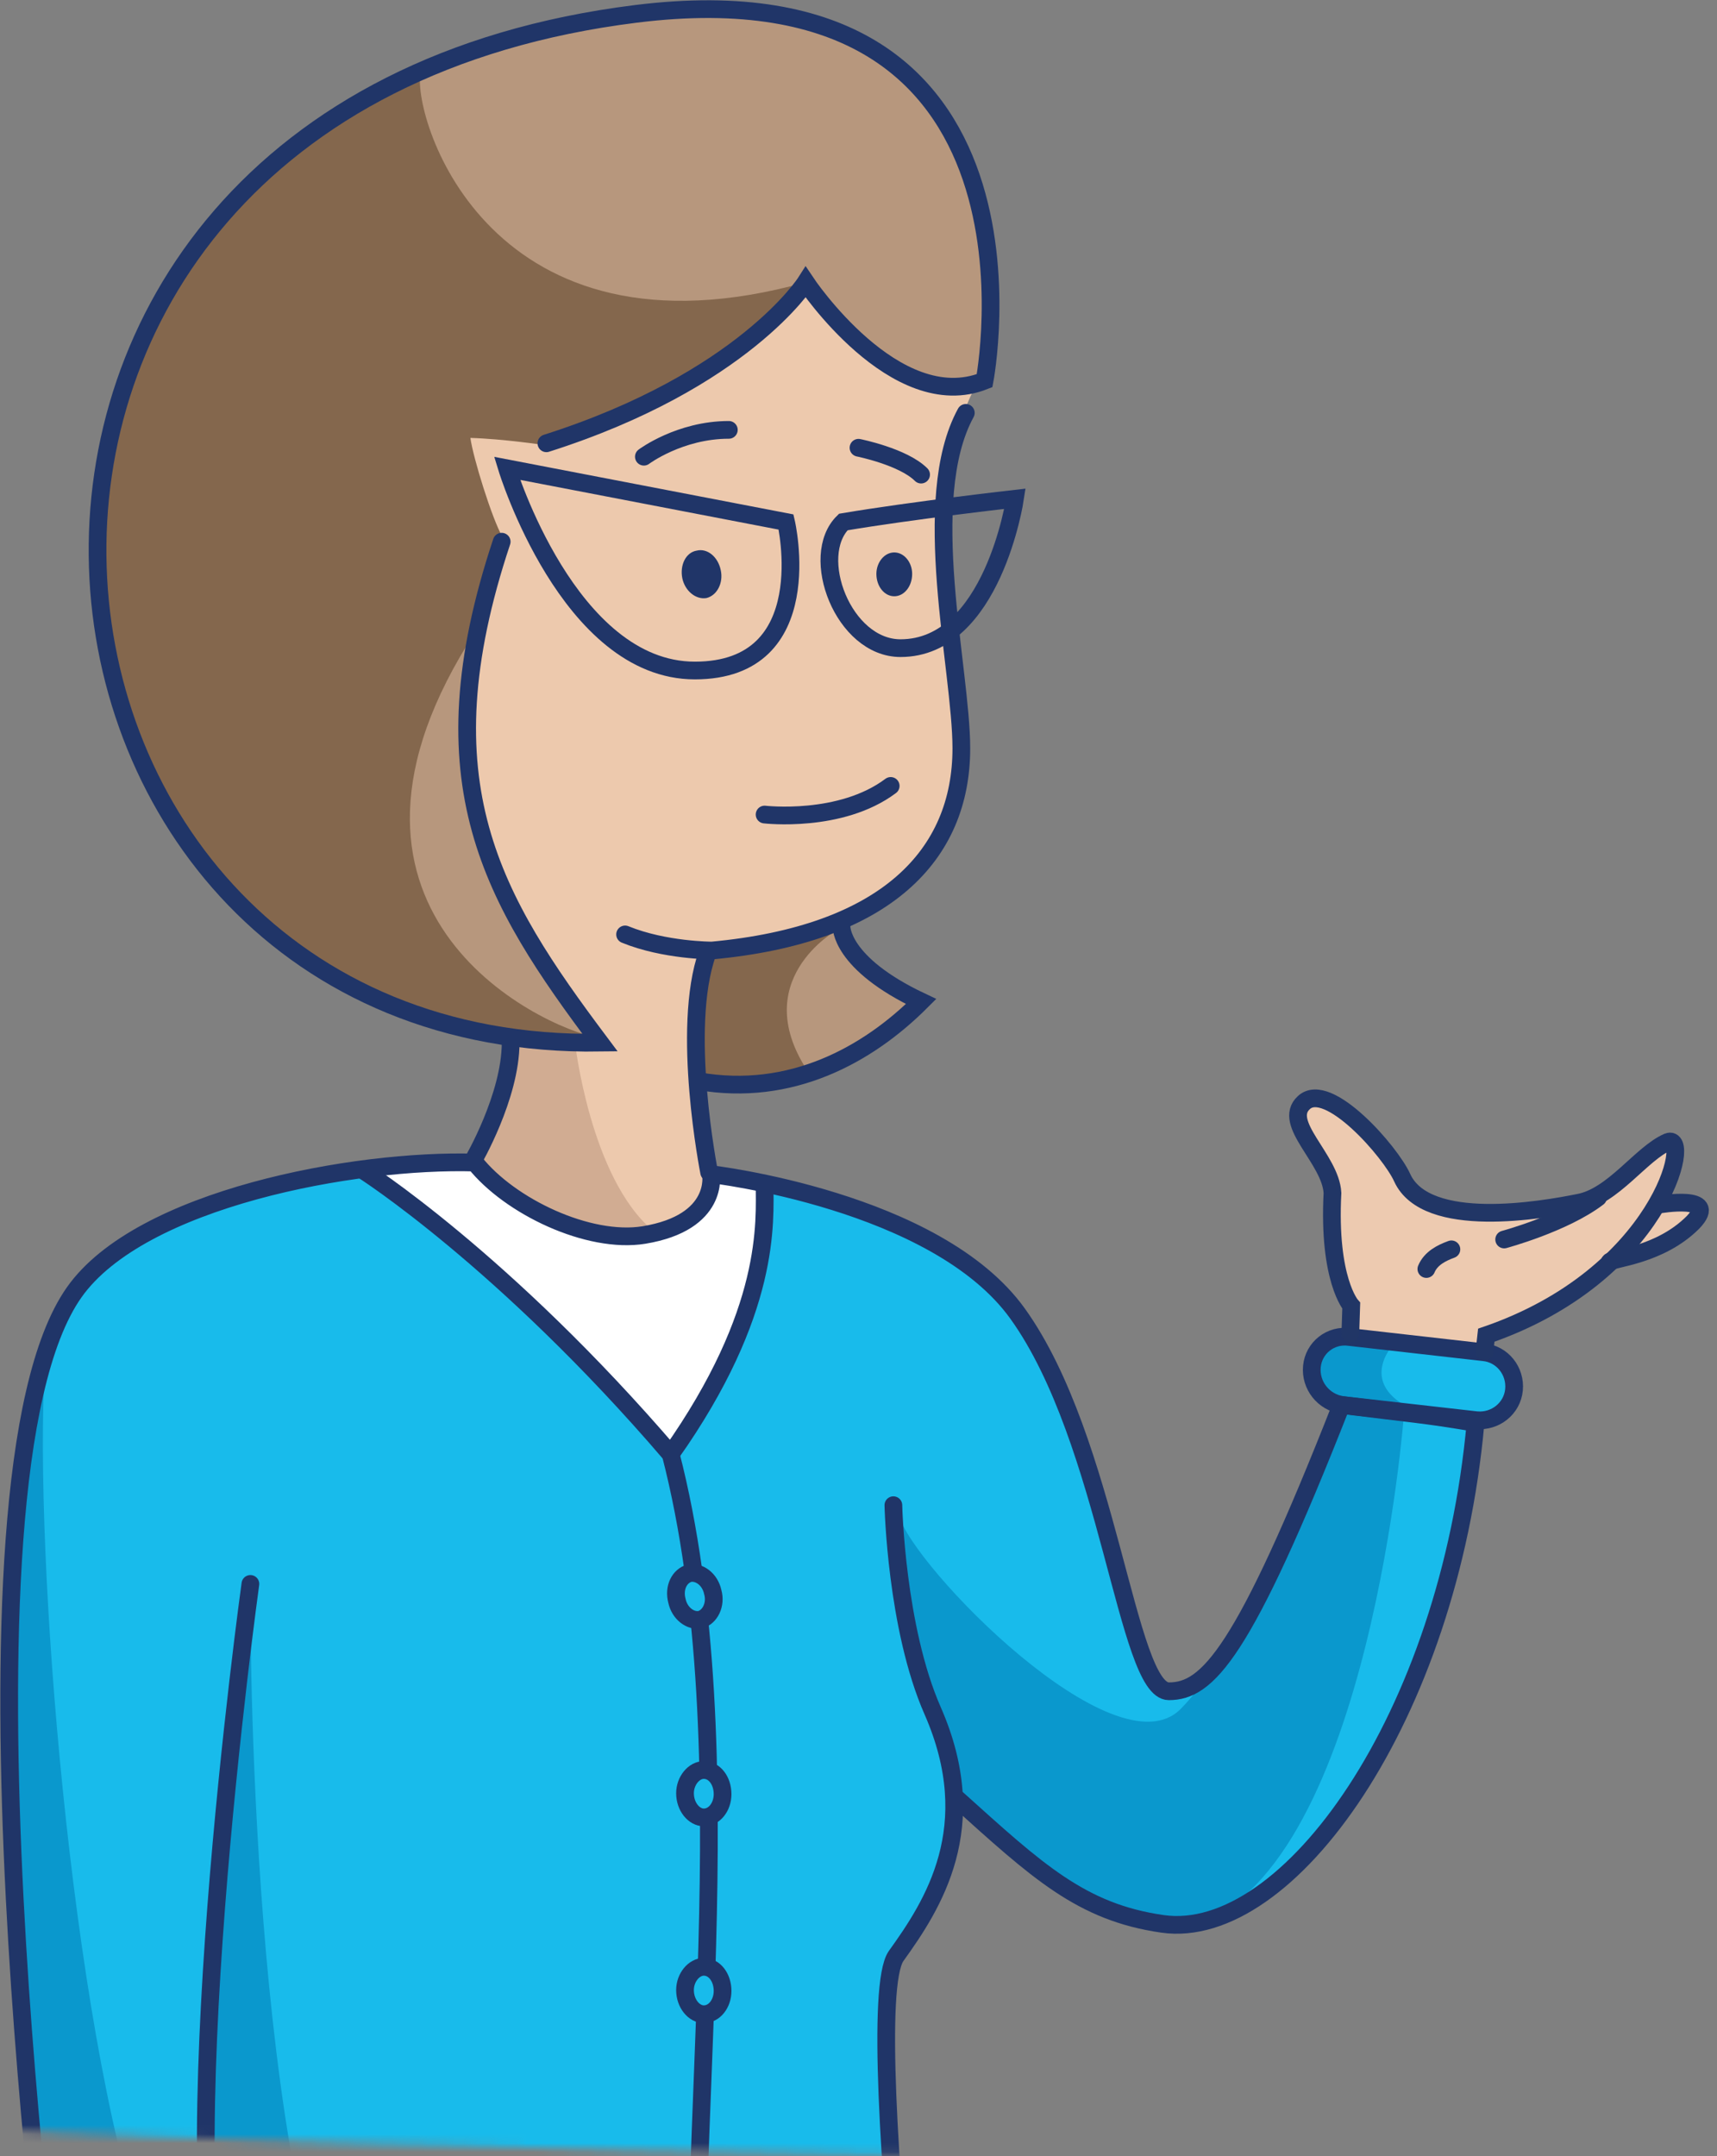 <?xml version="1.0" encoding="UTF-8"?>
<svg width="192px" height="241px" viewBox="0 0 192 241" version="1.1" xmlns="http://www.w3.org/2000/svg" xmlns:xlink="http://www.w3.org/1999/xlink">
    <rect x="0" y="0" width="192" height="241" fill="#808080" stroke="none"/>
    <!-- Generator: Sketch 53.2 (72643) - https://sketchapp.com -->
    <title>woman-active</title>
    <desc>Created with Sketch.</desc>
    <defs>
        <path d="M119.372,254 C66.668,253.034 31.34,252.051 13.388,251.051 C-4.565,250.051 -4.462,205.334 13.697,116.9 L13.388,33.2 L79.669,-9.9475983e-14 C124.532,1.47 145.641,8.246 142.995,20.328 C139.027,38.45 128.769,114.4 147.969,119.2 C167.169,124 200.668,127.132 207.717,138.835 C212.416,146.637 207.4,163.225 192.669,188.6 C180.484,217.141 168.867,233.074 157.818,236.4 C146.769,239.726 133.954,245.593 119.372,254 Z" id="path-1"></path>
    </defs>
    <g id="Page-18" stroke="none" stroke-width="1" fill="none" fill-rule="evenodd">
        <g id="Artboard-3" transform="translate(-69, -270)">
            <g id="woman-active" transform="translate(56.331, 257.051)">
                <mask id="mask-2" fill="white">
                    <use xlink:href="#path-1"></use>
                </mask>
                <g id="Mask"></g>
                <g mask="url(#mask-2)">
                    <g transform="translate(13.388, 13.218)">
                        <path d="M148.281,156.782 C148.281,156.782 139.281,188.782 129.281,188.782 C128.281,188.782 123.181,170.482 118.281,156.782 C113.281,142.782 107.881,136.682 80.181,130.982 C70.381,128.982 60.881,128.482 51.181,129.482 C33.481,131.182 16.381,132.682 7.581,144.082 C-8.219,164.682 5.581,263.482 5.581,263.482 C5.581,263.482 51.281,289.282 89.281,269.782 C94.581,265.182 98.281,260.782 98.281,235.782 C98.281,220.782 99.281,218.482 103.281,211.782 C106.281,206.782 106.281,204.782 105.281,200.782 C106.781,200.282 116.281,214.782 129.281,214.782 C156.281,214.782 164.281,157.782 164.281,157.782 L148.281,156.782 Z" id="Fill-333" stroke="none" fill="#18BBEB" fill-rule="evenodd"></path>
                        <path d="M165.881,148.982 C165.481,149.082 173.781,145.182 179.881,139.882 C184.281,139.782 188.681,136.482 189.281,135.782 C190.081,134.982 186.581,133.882 184.281,134.782 C186.181,132.282 186.781,130.582 186.081,127.982 C185.481,126.282 177.481,134.382 174.381,134.582 C166.681,135.082 160.681,136.482 156.781,132.582 C151.781,123.382 147.481,122.882 145.881,122.682 C144.581,122.482 142.781,124.682 147.981,131.782 C149.981,134.482 146.281,138.082 150.381,145.682 C150.381,153.782 165.181,155.282 165.881,148.982 Z" id="Fill-334" stroke="none" fill="#EDCAB0" fill-rule="evenodd"></path>
                        <polygon id="Fill-335" stroke="none" fill="#18BBEB" fill-rule="evenodd" points="166.281 158.782 147.281 156.782 146.281 150.782 149.281 149.782 167.281 151.782 168.281 155.782"></polygon>
                        <path d="M155.281,149.782 C155.281,149.782 151.281,153.782 156.281,156.782 C150.281,157.782 146.981,156.182 146.081,153.482 C145.281,150.782 148.081,147.982 155.281,149.782 Z" id="Fill-336" stroke="none" fill="#0A98CD" fill-rule="evenodd"></path>
                        <path d="M156.281,157.782 C156.281,157.782 152.481,207.882 133.281,214.782 C126.581,217.182 116.581,211.582 106.281,200.782 C106.281,200.782 106.481,199.782 104.281,193.782 C101.981,187.782 98.281,172.782 99.781,169.082 C101.281,174.782 123.981,198.082 131.281,190.782 C139.281,182.782 149.281,156.782 149.281,156.782 L156.281,157.782 Z" id="Fill-337" stroke="none" fill="#0A98CD" fill-rule="evenodd"></path>
                        <path d="M4.281,152.782 C3.081,173.182 7.181,225.482 15.381,249.782 L4.281,249.782 C4.281,249.782 -4.719,181.782 4.281,152.782 Z" id="Fill-338" stroke="none" fill="#0A98CD" fill-rule="evenodd"></path>
                        <path d="M27.281,176.782 C27.281,176.782 26.781,238.882 38.281,263.782 C32.481,262.582 22.281,264.782 22.281,264.782 C22.281,264.782 22.081,203.682 27.281,176.782 Z" id="Fill-339" stroke="none" fill="#0A98CD" fill-rule="evenodd"></path>
                        <path d="M39.481,130.282 C50.681,136.682 66.681,153.682 74.081,162.082 C84.681,148.182 84.781,131.882 84.781,131.882 C84.781,131.882 57.381,126.982 39.481,130.282 Z" id="Fill-340" stroke="none" fill="#FFFFFF" fill-rule="evenodd"></path>
                        <path d="M108.081,43.482 C108.081,43.482 100.781,56.282 107.581,85.282 C107.581,85.282 104.381,105.982 78.381,106.282 C74.781,114.782 78.781,131.782 78.781,131.782 C78.781,131.782 73.781,147.282 52.181,129.482 C52.181,129.482 56.781,120.282 56.681,115.782 C62.081,116.182 66.381,116.282 66.381,116.282 C66.381,116.282 53.881,104.682 51.681,83.182 C49.381,61.682 49.781,46.282 49.781,46.282 C49.781,46.282 86.881,34.882 89.481,32.082 C92.081,29.282 108.081,43.482 108.081,43.482 Z" id="Fill-341" stroke="none" fill="#EDC9AD" fill-rule="evenodd"></path>
                        <path d="M109.381,42.282 C109.381,42.282 101.481,46.882 89.481,32.182 C79.081,43.682 62.181,48.782 60.181,49.482 C60.181,49.482 55.481,48.782 51.881,48.682 C52.181,50.882 54.281,57.682 55.481,59.782 C51.181,72.282 47.581,93.782 65.481,115.982 C13.581,120.482 -13.919,43.882 36.881,12.982 C81.281,-13.918 115.281,3.482 109.381,42.282 Z" id="Fill-342" stroke="none" fill="#84674D" fill-rule="evenodd"></path>
                        <path d="M92.681,103.182 C92.681,103.182 94.281,108.482 102.281,111.682 C91.581,122.782 77.581,121.282 77.181,120.082 C76.681,118.782 78.281,107.882 78.381,106.282 C84.181,105.782 89.281,103.982 92.681,103.182 Z" id="Fill-343" stroke="none" fill="#84674D" fill-rule="evenodd"></path>
                        <path d="M52.481,70.282 C52.481,70.282 45.581,94.282 66.281,115.782 C59.281,114.482 32.281,101.282 52.481,70.282 Z" id="Fill-344" stroke="none" fill="#B7977D" fill-rule="evenodd"></path>
                        <path d="M92.881,103.682 C92.881,103.682 82.581,109.382 89.881,119.882 C92.781,118.882 99.781,114.382 102.381,112.282 C96.081,108.882 93.181,105.982 92.881,103.682 Z" id="Fill-345" stroke="none" fill="#B7977D" fill-rule="evenodd"></path>
                        <path d="M109.381,42.282 C109.381,42.282 100.181,47.182 89.381,31.282 C54.181,41.082 45.481,13.282 46.281,7.982 C54.581,2.882 89.781,-8.218 102.881,10.682 C113.181,25.482 109.381,42.282 109.381,42.282 Z" id="Fill-346" stroke="none" fill="#B7977D" fill-rule="evenodd"></path>
                        <path d="M63.581,116.282 C63.581,116.282 65.281,131.382 72.281,137.282 C64.081,137.682 57.681,134.882 52.181,129.482 C55.381,123.482 56.381,117.882 56.681,115.782 C59.681,115.882 63.581,116.282 63.581,116.282 Z" id="Fill-347" stroke="none" fill="#D1AC92" fill-rule="evenodd"></path>
                        <path d="M78.581,130.782 C78.581,130.782 75.381,114.682 78.381,106.282" id="Stroke-348" stroke="#203568" stroke-width="1.981" fill="none" stroke-linecap="round"></path>
                        <path d="M56.381,116.282 C56.381,122.282 52.181,129.482 52.181,129.482" id="Stroke-349" stroke="#203568" stroke-width="1.981" fill="none" stroke-linecap="round"></path>
                        <path d="M112.781,55.482 C112.781,55.482 101.281,56.782 93.581,58.082 C89.681,61.882 93.581,72.182 99.981,72.182 C110.281,72.182 112.781,55.482 112.781,55.482 Z" id="Stroke-350" stroke="#203568" stroke-width="1.981" fill="none" stroke-linecap="round"></path>
                        <path d="M87.181,58.082 C87.181,58.082 91.081,74.682 76.981,74.682 C62.881,74.682 55.981,52.082 55.981,52.082 L87.181,58.082 Z" id="Stroke-351" stroke="#203568" stroke-width="1.981" fill="none" stroke-linecap="round"></path>
                        <path d="M71.281,50.782 C71.281,50.782 75.281,47.782 80.781,47.782" id="Stroke-352" stroke="#203568" stroke-width="1.981" fill="none" stroke-linecap="round"></path>
                        <path d="M95.281,49.782 C95.281,49.782 100.281,50.782 102.281,52.782" id="Stroke-353" stroke="#203568" stroke-width="1.981" fill="none" stroke-linecap="round"></path>
                        <path d="M79.881,63.482 C80.181,64.882 79.481,66.282 78.281,66.582 C77.081,66.782 75.881,65.782 75.581,64.382 C75.281,62.882 75.981,61.482 77.181,61.282 C78.381,60.982 79.581,61.982 79.881,63.482 Z" id="Fill-354" stroke="none" fill="#203568" fill-rule="evenodd"></path>
                        <path d="M101.281,63.882 C101.281,65.282 100.381,66.382 99.281,66.382 C98.181,66.382 97.281,65.282 97.281,63.882 C97.281,62.582 98.181,61.482 99.281,61.482 C100.381,61.482 101.281,62.582 101.281,63.882 Z" id="Fill-355" stroke="none" fill="#203568" fill-rule="evenodd"></path>
                        <path d="M98.881,87.582 C93.281,91.782 84.781,90.782 84.781,90.782" id="Stroke-356" stroke="#203568" stroke-width="1.981" fill="none" stroke-linecap="round"></path>
                        <path d="M69.181,104.182 C73.581,105.982 78.881,105.982 78.881,105.982 C98.381,104.182 106.781,95.282 106.781,83.382 C106.781,74.482 101.981,55.582 107.281,45.882" id="Stroke-357" stroke="#203568" stroke-width="1.981" fill="none" stroke-linecap="round"></path>
                        <path d="M60.381,49.282 C82.381,42.282 89.381,31.282 89.381,31.282 C89.381,31.282 99.381,46.282 109.381,42.282 C109.381,42.282 118.381,-4.718 70.381,1.282 C-14.719,11.882 -3.619,117.282 66.381,116.282 C54.381,100.282 46.381,87.282 55.381,60.282" id="Stroke-358" stroke="#203568" stroke-width="1.981" fill="none" stroke-linecap="round"></path>
                        <path d="M93.381,103.282 C93.381,103.282 93.181,107.382 102.281,111.682 C96.281,117.682 87.681,122.382 77.381,120.582" id="Stroke-359" stroke="#203568" stroke-width="1.981" fill="none" stroke-linecap="round"></path>
                        <path d="M39.781,130.482 C39.781,130.482 55.581,140.482 74.281,162.282 C85.581,146.282 84.781,136.282 84.781,132.082" id="Stroke-360" stroke="#203568" stroke-width="1.981" fill="none" stroke-linecap="round"></path>
                        <path d="M74.281,162.282 C82.881,195.582 75.481,239.582 77.581,269.582" id="Stroke-361" stroke="#203568" stroke-width="1.981" fill="none" stroke-linecap="round"></path>
                        <path d="M106.281,200.782 C115.281,208.882 120.181,213.482 129.281,214.782 C143.281,216.782 161.281,191.782 164.281,158.782 C158.281,157.782 157.281,157.782 149.281,156.782 C138.281,184.782 134.281,188.782 129.981,188.782 C125.281,188.782 123.281,160.782 113.081,146.582 C103.981,133.882 78.781,130.982 78.781,130.982 C78.781,130.982 79.781,136.382 71.281,137.782 C65.081,138.782 56.281,134.582 52.381,129.682 C38.981,129.282 14.981,133.682 7.581,144.182 C-7.519,165.582 5.581,263.482 5.581,263.482 L24.881,262.782 C17.881,244.482 27.281,176.782 27.281,176.782" id="Stroke-362" stroke="#203568" stroke-width="1.981" fill="none" stroke-linecap="round"></path>
                        <path d="M99.181,167.982 C99.181,167.982 99.481,181.682 103.581,190.982 C109.281,203.982 103.581,212.682 99.481,218.382 C97.281,221.582 98.781,242.682 100.481,260.182" id="Stroke-363" stroke="#203568" stroke-width="1.981" fill="none" stroke-linecap="round"></path>
                        <path d="M164.381,158.482 L149.381,156.782 C147.281,156.482 145.781,154.582 145.981,152.482 C146.181,150.382 148.081,148.882 150.181,149.182 L165.181,150.882 C167.281,151.082 168.781,152.982 168.581,155.082 C168.381,157.182 166.481,158.682 164.381,158.482 Z" id="Stroke-364" stroke="#203568" stroke-width="1.981" fill="none" stroke-linecap="round"></path>
                        <path d="M184.781,134.382 C184.781,134.382 191.681,133.182 188.581,136.382 C184.881,140.082 179.581,140.382 179.281,140.782" id="Stroke-365" stroke="#213666" stroke-width="1.981" fill="none" stroke-linecap="round"></path>
                        <path d="M165.281,150.782 C165.281,150.782 165.281,150.782 165.481,148.982 C184.981,142.282 188.581,126.282 185.781,127.382 C182.781,128.682 179.681,133.482 175.781,134.182 C171.781,134.982 158.781,137.282 156.081,131.382 C154.781,128.482 147.781,120.482 145.081,122.982 C142.581,125.282 148.081,129.282 148.281,133.082 C147.781,142.782 150.381,145.682 150.381,145.682 L150.281,148.782" id="Stroke-366" stroke="#213666" stroke-width="1.981" fill="none" stroke-linecap="round"></path>
                        <path d="M167.481,138.282 C167.481,138.282 174.181,136.482 177.981,133.582 L167.481,138.282 Z" id="Fill-367" stroke="none" fill="#EDCAB0" fill-rule="evenodd"></path>
                        <path d="M167.481,138.282 C167.481,138.282 174.181,136.482 177.981,133.582" id="Stroke-368" stroke="#213666" stroke-width="1.981" fill="none" stroke-linecap="round"></path>
                        <path d="M161.581,139.382 C160.481,139.782 159.281,140.382 158.781,141.582 L161.581,139.382 Z" id="Fill-369" stroke="none" fill="#EDCAB0" fill-rule="evenodd"></path>
                        <path d="M161.581,139.382 C160.481,139.782 159.281,140.382 158.781,141.582" id="Stroke-370" stroke="#213666" stroke-width="1.981" fill="none" stroke-linecap="round"></path>
                        <path d="M78.981,177.682 C79.381,179.082 78.681,180.482 77.581,180.782 C76.481,180.982 75.281,180.082 74.981,178.682 C74.581,177.182 75.281,175.882 76.381,175.582 C77.481,175.382 78.681,176.282 78.981,177.682 Z" id="Fill-371" stroke="none" fill="#18BBEB" fill-rule="evenodd"></path>
                        <path d="M78.981,177.682 C79.381,179.082 78.681,180.482 77.581,180.782 C76.481,180.982 75.281,180.082 74.981,178.682 C74.581,177.182 75.281,175.882 76.381,175.582 C77.481,175.382 78.681,176.282 78.981,177.682 Z" id="Stroke-372" stroke="#203568" stroke-width="1.981" fill="none" stroke-linecap="round"></path>
                        <path d="M80.081,200.282 C80.081,201.682 79.181,202.882 77.981,202.882 C76.881,202.882 75.881,201.682 75.881,200.182 C75.881,198.782 76.881,197.582 77.981,197.582 C79.181,197.582 80.081,198.782 80.081,200.282 Z" id="Fill-373" stroke="none" fill="#18BBEB" fill-rule="evenodd"></path>
                        <path d="M80.081,200.282 C80.081,201.682 79.181,202.882 77.981,202.882 C76.881,202.882 75.881,201.682 75.881,200.182 C75.881,198.782 76.881,197.582 77.981,197.582 C79.181,197.582 80.081,198.782 80.081,200.282 Z" id="Stroke-374" stroke="#203568" stroke-width="1.981" fill="none" stroke-linecap="round"></path>
                        <path d="M80.081,222.282 C80.081,223.682 79.181,224.882 77.981,224.882 C76.881,224.882 75.881,223.682 75.881,222.182 C75.881,220.782 76.881,219.582 77.981,219.582 C79.181,219.582 80.081,220.782 80.081,222.282 Z" id="Fill-375" stroke="none" fill="#18BBEB" fill-rule="evenodd"></path>
                        <path d="M80.081,222.282 C80.081,223.682 79.181,224.882 77.981,224.882 C76.881,224.882 75.881,223.682 75.881,222.182 C75.881,220.782 76.881,219.582 77.981,219.582 C79.181,219.582 80.081,220.782 80.081,222.282 Z" id="Stroke-376" stroke="#203568" stroke-width="1.981" fill="none" stroke-linecap="round"></path>
                    </g>
                </g>
            </g>
        </g>
    </g>
</svg>